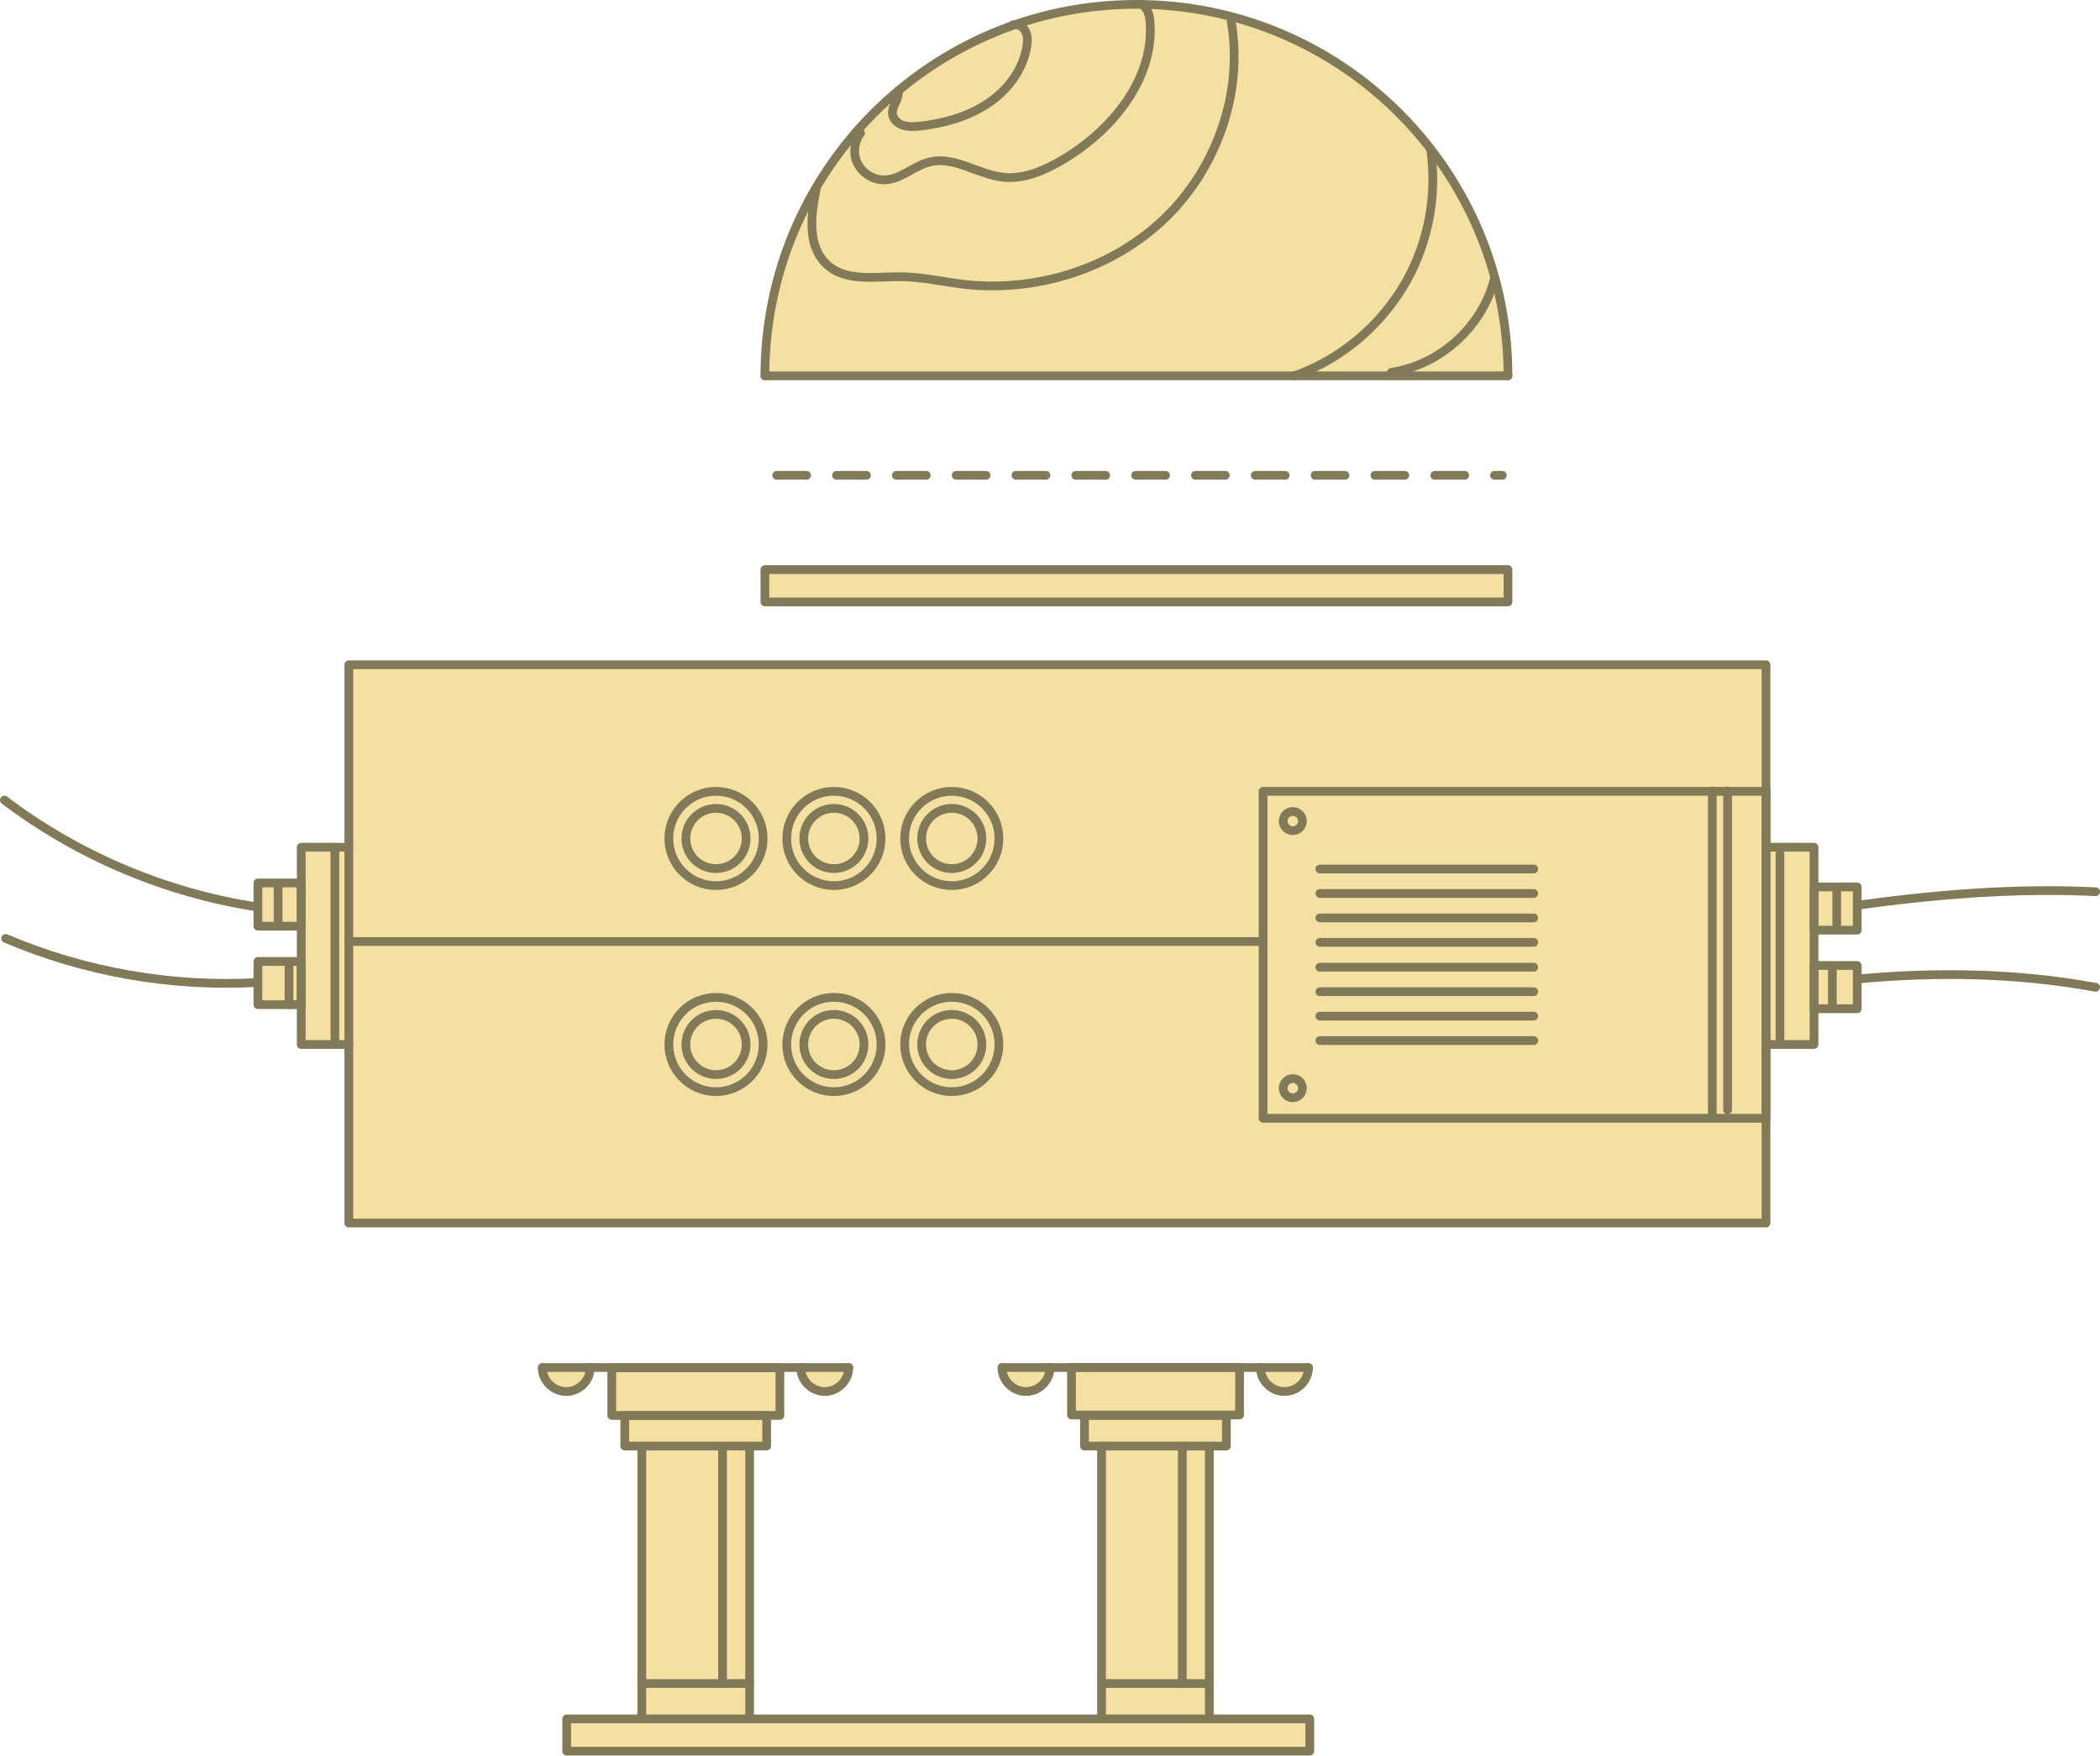 <?xml version="1.0" encoding="utf-8"?>
<!-- Generator: Adobe Illustrator 20.1.0, SVG Export Plug-In . SVG Version: 6.00 Build 0)  -->
<svg version="1.1" id="Слой_1" xmlns="http://www.w3.org/2000/svg" xmlns:xlink="http://www.w3.org/1999/xlink" x="0px" y="0px"
	 viewBox="0 0 481 402.3" style="enable-background:new 0 0 481 402.3;" xml:space="preserve">
<style type="text/css">
	.st0{fill:#F4E1A1;}
	.st1{fill:none;stroke:#817957;stroke-width:2;stroke-linecap:round;stroke-linejoin:round;stroke-miterlimit:10;}
	
		.st2{fill:none;stroke:#817957;stroke-width:2;stroke-linecap:round;stroke-linejoin:round;stroke-miterlimit:10;stroke-dasharray:6.851;}
</style>
<g id="_x30_6">
	<g>
		<g>
			<polygon class="st0" points="277,393.8 277,331.3 280.9,331.3 280.9,324.3 283.9,324.3 283.9,313.3 245.3,313.3 245.3,324.3 
				248.4,324.3 248.4,331.3 252.3,331.3 252.3,393.8 171.7,393.8 171.7,331.3 175.6,331.3 175.6,324.3 178.6,324.3 178.6,313.3 
				140.1,313.3 140.1,324.3 143.1,324.3 143.1,331.3 147,331.3 147,393.8 129.8,393.8 129.8,401.3 300,401.3 300,393.8 			"/>
			<path class="st0" d="M135.2,313.3h-10.9c0,3,2.5,5.5,5.5,5.5C132.8,318.8,135.2,316.4,135.2,313.3z"/>
			<path class="st0" d="M188.9,318.8c3,0,5.5-2.5,5.5-5.5h-10.9C183.4,316.4,185.9,318.8,188.9,318.8z"/>
			<path class="st0" d="M235.1,318.8c3,0,5.5-2.5,5.5-5.5h-10.9C229.6,316.4,232,318.8,235.1,318.8z"/>
			<path class="st0" d="M294.2,318.8c3,0,5.5-2.5,5.5-5.5h-10.9C288.7,316.4,291.2,318.8,294.2,318.8z"/>
		</g>
		<rect x="129.8" y="393.8" class="st1" width="170.2" height="7.4"/>
		<g>
			<g>
				
					<rect x="153.9" y="299.5" transform="matrix(4.387139e-11 1 -1 4.387139e-11 478.128 159.479)" class="st1" width="10.9" height="38.5"/>
				<path class="st1" d="M135.2,313.3c0,3-2.5,5.5-5.5,5.5c-3,0-5.5-2.5-5.5-5.5"/>
				<path class="st1" d="M194.4,313.3c0,3-2.5,5.5-5.5,5.5c-3,0-5.5-2.5-5.5-5.5"/>
			</g>
			<g>
				<g>
					<line class="st1" x1="147" y1="385.7" x2="171.7" y2="385.7"/>
				</g>
				<rect x="143.1" y="324.3" class="st1" width="32.5" height="7"/>
				<line class="st1" x1="147" y1="392.8" x2="147" y2="331.3"/>
				<line class="st1" x1="171.7" y1="392.8" x2="171.7" y2="331.3"/>
			</g>
			<line class="st1" x1="165.5" y1="331.3" x2="165.5" y2="385.7"/>
			<line class="st1" x1="124.3" y1="313.3" x2="194.4" y2="313.3"/>
		</g>
		<g>
			<g>
				
					<rect x="259.1" y="299.5" transform="matrix(4.486881e-11 1 -1 4.486881e-11 583.424 54.182)" class="st1" width="10.9" height="38.5"/>
				<path class="st1" d="M240.5,313.3c0,3-2.5,5.5-5.5,5.5s-5.5-2.5-5.5-5.5"/>
				<path class="st1" d="M299.7,313.3c0,3-2.5,5.5-5.5,5.5c-3,0-5.5-2.5-5.5-5.5"/>
			</g>
			<g>
				<g>
					<line class="st1" x1="252.3" y1="385.7" x2="277" y2="385.7"/>
				</g>
				<rect x="248.4" y="324.3" class="st1" width="32.5" height="7"/>
				<line class="st1" x1="252.3" y1="392.8" x2="252.3" y2="331.3"/>
				<line class="st1" x1="277" y1="392.8" x2="277" y2="331.3"/>
			</g>
			<line class="st1" x1="270.8" y1="331.3" x2="270.8" y2="385.7"/>
			<line class="st1" x1="229.6" y1="313.3" x2="299.7" y2="313.3"/>
		</g>
	</g>
	<g>
		<rect x="175.2" y="130.5" class="st0" width="170.2" height="7.4"/>
		<rect x="175.2" y="130.5" class="st1" width="170.2" height="7.4"/>
		<line class="st2" x1="177.9" y1="108.9" x2="344.1" y2="108.9"/>
		<g>
			<path class="st0" d="M260.3,1c-47,0-85.1,38.1-85.1,85.1h170.2C345.4,39.1,307.3,1,260.3,1z"/>
			<path class="st1" d="M345.4,86.1c0-47-38.1-85.1-85.1-85.1s-85.1,38.1-85.1,85.1"/>
			<line class="st1" x1="175.2" y1="86.1" x2="345.4" y2="86.1"/>
			<path class="st1" d="M197.1,30.5c-1.5,2-1.8,4.9-0.6,7.1c1.2,2.2,3.6,3.7,6.2,3.6c3.7-0.1,6.7-3.3,10.3-4.1
				c5.6-1.4,11,2.9,16.8,3.5c4.6,0.5,9.1-1.4,13.1-3.7c11.6-6.7,21.6-18.7,20.5-32c-0.1-1.2-0.4-2.6-1.3-3.4"/>
			<path class="st1" d="M186.9,43.5c-1.2,5.9-2,13,2.5,17.1c4.4,4.1,11.3,2.7,17.3,2.8c4.6,0.1,9.1,1.1,13.7,1.7
				c16.7,2,34.2-3.4,46.3-15c12.1-11.6,18.3-29.3,15.2-45.8"/>
			<path class="st1" d="M205.7,20.8c0.4,1.8-1.4,3.4-1.3,5.2c0.1,1.3,1.2,2.3,2.4,2.7s2.5,0.3,3.8,0.2c5.5-0.6,10.9-2.1,15.5-5.1
				c4.6-3,8.2-7.7,9.1-13.2c0.2-1.2,0.2-2.4-0.3-3.4s-1.7-1.8-2.9-1.5"/>
			<path class="st1" d="M296.5,86.1c10.8-3.8,20.1-11.8,25.7-21.8c5-9,7-19.7,5.5-30"/>
			<path class="st1" d="M318.7,85.3c11.2-1.7,20.9-10.5,23.6-21.5"/>
		</g>
	</g>
	<g>
		<g>
			<polygon class="st0" points="404.5,181.3 404.5,152.3 79.9,152.3 79.9,194.1 69,194.1 69,239.3 79.9,239.3 79.9,280.2 
				404.5,280.2 404.5,256.2 404.5,239.3 415.5,239.3 415.5,194.1 404.5,194.1 			"/>
			<rect x="415.5" y="203.2" class="st0" width="9.9" height="9.9"/>
			<rect x="415.5" y="221.2" class="st0" width="9.9" height="9.9"/>
			<rect x="59" y="220.3" class="st0" width="9.9" height="9.9"/>
			<rect x="59" y="202.3" class="st0" width="9.9" height="9.9"/>
		</g>
		<rect x="79.9" y="152.3" class="st1" width="324.6" height="127.9"/>
		<g>
			<g>
				<circle class="st1" cx="218" cy="192.1" r="10.8"/>
				<circle class="st1" cx="218" cy="192.1" r="6.9"/>
			</g>
			<g>
				<circle class="st1" cx="164" cy="192.1" r="10.8"/>
				<circle class="st1" cx="164" cy="192.1" r="6.9"/>
			</g>
			<g>
				<circle class="st1" cx="191" cy="192.1" r="10.8"/>
				<circle class="st1" cx="191" cy="192.1" r="6.9"/>
			</g>
		</g>
		<g>
			<g>
				<circle class="st1" cx="218" cy="239.3" r="10.8"/>
				<circle class="st1" cx="218" cy="239.3" r="6.9"/>
			</g>
			<g>
				<circle class="st1" cx="164" cy="239.3" r="10.8"/>
				<circle class="st1" cx="164" cy="239.3" r="6.9"/>
			</g>
			<g>
				<circle class="st1" cx="191" cy="239.3" r="10.8"/>
				<circle class="st1" cx="191" cy="239.3" r="6.9"/>
			</g>
		</g>
		<g>
			<rect x="289.3" y="181.3" class="st1" width="115.2" height="74.9"/>
			<g>
				<line class="st1" x1="302.3" y1="199.1" x2="351.3" y2="199.1"/>
				<line class="st1" x1="302.3" y1="204.7" x2="351.3" y2="204.7"/>
				<line class="st1" x1="302.3" y1="210.3" x2="351.3" y2="210.3"/>
				<line class="st1" x1="302.3" y1="215.9" x2="351.3" y2="215.9"/>
				<line class="st1" x1="302.3" y1="221.6" x2="351.3" y2="221.6"/>
				<line class="st1" x1="302.3" y1="227.2" x2="351.3" y2="227.2"/>
				<line class="st1" x1="302.3" y1="232.8" x2="351.3" y2="232.8"/>
				<line class="st1" x1="302.3" y1="238.4" x2="351.3" y2="238.4"/>
			</g>
			
				<ellipse transform="matrix(0.707 -0.707 0.707 0.707 -46.288 264.541)" class="st1" cx="296.2" cy="188.1" rx="2.2" ry="2.2"/>
			
				<ellipse transform="matrix(0.707 -0.707 0.707 0.707 -89.555 282.463)" class="st1" cx="296.2" cy="249.3" rx="2.2" ry="2.2"/>
		</g>
		<g>
			<g>
				<polyline class="st1" points="404.5,239.3 415.5,239.3 415.5,194.1 404.5,194.1 				"/>
				<rect x="415.5" y="203.2" class="st1" width="9.9" height="9.9"/>
				<rect x="415.5" y="221.2" class="st1" width="9.9" height="9.9"/>
			</g>
		</g>
		<g>
			<g>
				<polyline class="st1" points="79.9,194.1 69,194.1 69,239.3 79.9,239.3 				"/>
				
					<rect x="59" y="220.3" transform="matrix(-1 2.695807e-10 -2.695807e-10 -1 127.973 450.476)" class="st1" width="9.9" height="9.9"/>
				
					<rect x="59" y="202.3" transform="matrix(-1 2.695807e-10 -2.695807e-10 -1 127.973 414.487)" class="st1" width="9.9" height="9.9"/>
			</g>
		</g>
		<line class="st1" x1="79.9" y1="215.7" x2="289.3" y2="215.7"/>
		<path class="st1" d="M59,207.8c-21-3.2-41.1-11.7-58-24.5"/>
		<path class="st1" d="M59,225.1c-19.7,1.1-39.6-2.4-57.7-10.1"/>
		<path class="st1" d="M425.4,207.4c18.1-2.5,36.5-4,54.6-3.1"/>
		<path class="st1" d="M425.4,224.3c18.2-1.7,36.7-1.4,54.6,1.9"/>
		<line class="st1" x1="395.7" y1="181.2" x2="395.7" y2="254.3"/>
		<line class="st1" x1="420.7" y1="203.7" x2="420.7" y2="211.7"/>
		<line class="st1" x1="419.7" y1="221.7" x2="419.7" y2="230.7"/>
		<line class="st1" x1="76.7" y1="194.7" x2="76.7" y2="238.2"/>
		<line class="st1" x1="63.7" y1="203.2" x2="63.7" y2="211.9"/>
		<line class="st1" x1="66.2" y1="220.7" x2="66.2" y2="230.2"/>
		<line class="st1" x1="407.7" y1="195.7" x2="407.7" y2="239"/>
		<line class="st1" x1="392.2" y1="181.2" x2="392.2" y2="255.7"/>
	</g>
</g>
</svg>
